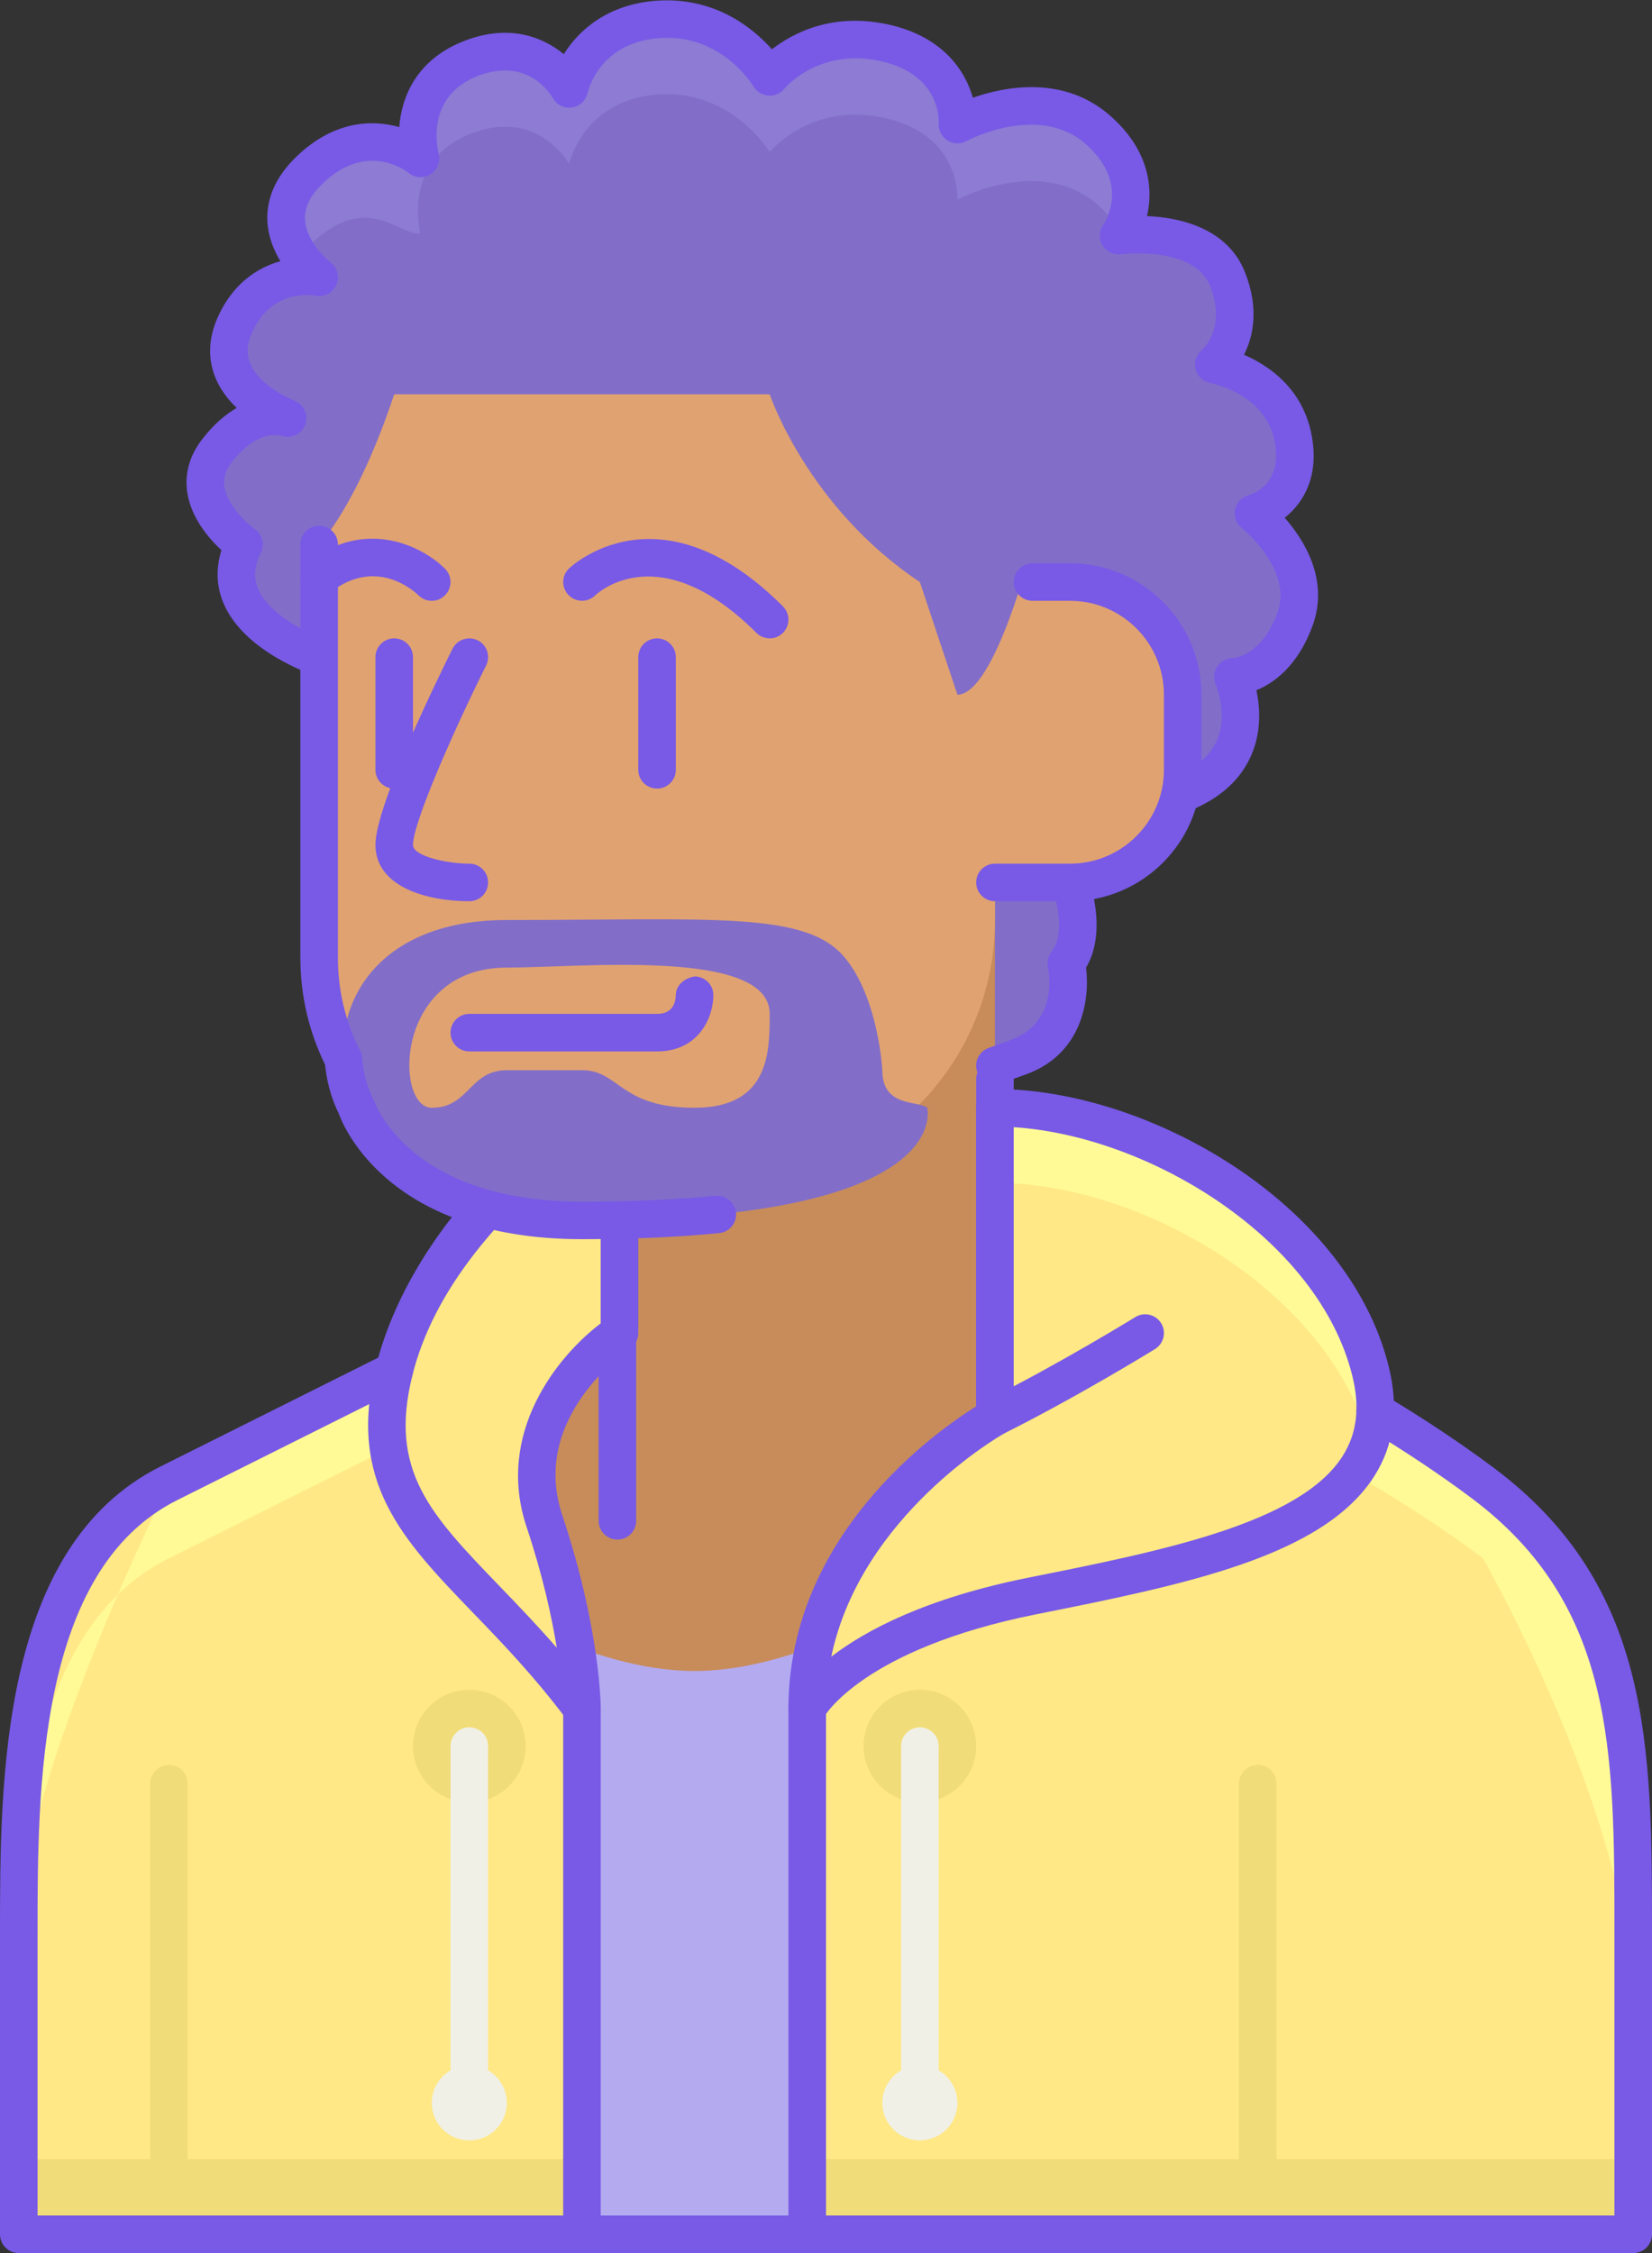 <?xml version="1.0" encoding="UTF-8" standalone="no"?>
<!DOCTYPE svg PUBLIC "-//W3C//DTD SVG 1.1//EN" "http://www.w3.org/Graphics/SVG/1.1/DTD/svg11.dtd">
<svg version="1.1" xmlns="http://www.w3.org/2000/svg" xmlns:xlink="http://www.w3.org/1999/xlink" preserveAspectRatio="xMidYMid meet" viewBox="0 0 352 480" width="352" height="480"><rect x="0" y="0" width="352" height="480" fill="#333333" stroke="none"/><defs><path d="M68 140C68 140 44 132 52 116C52 116 38.46 106.42 46.07 96.28C53.68 86.14 61.29 89.1 61.29 89.1C61.29 89.1 44.38 82.76 49.88 69.66C55.38 56.55 68.01 59.09 68.01 59.09C68.01 59.09 53.68 48.1 65.94 36.27C78.19 24.44 89.6 33.74 89.6 33.74C89.6 33.74 85.47 18.52 100 12.61C114.53 6.7 121.29 18.94 121.29 18.94C121.29 18.94 124.06 5.42 140 4.15C155.94 2.89 164 16.41 164 16.41C164 16.41 172.84 5.42 188.9 9.22C204.95 13.02 204 26.55 204 26.55C204 26.55 221.86 16.83 234.11 27.82C246.37 38.8 238.34 50.22 238.34 50.22C238.34 50.22 256.93 47.68 261.58 59.51C266.22 71.34 258.62 77.68 258.62 77.68C258.62 77.68 272.98 80.22 275.52 93.31C278.06 106.41 267.07 109.37 267.07 109.37C267.07 109.37 280.4 119.78 275.9 131.99C271.41 144.2 262.69 144.2 262.69 144.2C262.69 144.2 270.62 161.91 251.4 169.24C249.06 171.12 230.34 186.12 228 188C228 188 232.18 198.99 227.21 205.22C227.21 205.22 230.5 220.36 217.25 225.14C204 229.91 204 229.92 204 229.92C176.8 211.94 95.2 157.98 68 140Z" id="aeXM7GVhm"></path><path d="M89.59 49.74C89.59 49.74 85.47 34.52 100 28.61C114.53 22.7 121.29 34.94 121.29 34.94C121.29 34.94 124.06 21.42 140 20.15C155.94 18.89 164 32.41 164 32.41C164 32.41 172.84 21.42 188.9 25.22C204.95 29.03 204 42.55 204 42.55C204 42.55 221.86 32.83 234.11 43.82C236.23 45.72 237.72 47.63 238.77 49.5C240.25 46.87 244.58 37.2 234.11 27.82C221.86 16.83 204 26.55 204 26.55C204 26.55 204.95 13.03 188.9 9.22C172.84 5.42 164 16.41 164 16.41C164 16.41 155.94 2.89 140 4.15C124.06 5.42 121.29 18.94 121.29 18.94C121.29 18.94 114.53 6.69 100 12.61C85.47 18.53 89.59 33.74 89.59 33.74C89.59 33.74 78.18 24.44 65.93 36.27C58.49 43.46 60.85 50.31 63.85 54.6C64.44 53.83 65.12 53.06 65.93 52.27C78.18 40.44 84.86 50.24 89.59 49.74Z" id="a81RvJkCrx"></path><path d="M244 276C244 276 284 292 316 316C316 316 348 372 348 412C348 412 348 476 348 476C313.6 476 38.4 476 4 476C4 476 4 444 4 412C4 412 4 332 36 316C36 316 84 292 84 292C116 288.8 212 279.2 244 276Z" id="amgukrvl3"></path><path d="M244 276C228 277.6 100 290.4 84 292C84 292 68 300 36 316C36 316 4 380 4 412C4 413.6 4 426.4 4 428C4 396 4 348 36 332C68 316 84 308 84 308C100 306.4 228 293.6 244 292C244 292 284 308 316 332C316 332 348 388 348 428C348 422.99 348 417.68 348 412C348 372 348 340 316 316C284 292 258.4 284 244 276Z" id="eHXlxRvEN"></path><path d="M4 476C210.4 476 325.07 476 348 476C348 476 348 470.34 348 460C325.07 460 210.4 460 4 460L4 476Z" id="boF3gQdSA"></path><path d="M132 284L100 300L116.06 356.72L148 364L188.22 350.59L252 284L212 276L132 284Z" id="a4a44DK3lA"></path><path d="M124 351.28C124 359.59 124 401.17 124 476L172 476L172 364C172 356.37 172 352.13 172 351.28C165.85 353.5 156.98 356 148 356C139.02 356 130.15 353.5 124 351.28Z" id="aoUQrkXwd"></path><path d="M131.56 252L131.56 324L212 324L212 189.92L131.56 252Z" id="b1TwHlgOWc"></path><path d="M208 324C208 314.59 208 239.33 208 229.92C208 227.71 209.79 225.92 212 225.92C214.21 225.92 216 227.71 216 229.92C216 239.33 216 314.59 216 324C216 326.21 214.21 328 212 328C209.79 328 208 326.21 208 324Z" id="aLJO5yyv7"></path><path d="M127.55 324C127.55 316.8 127.55 259.2 127.55 252C127.55 249.79 129.34 248 131.55 248C133.76 248 135.55 249.79 135.55 252C135.55 259.2 135.55 316.8 135.55 324C135.55 326.21 133.77 328 131.55 328C129.34 328 127.55 326.21 127.55 324Z" id="a1QlfvFsG2"></path><path d="M264 476C264 466.4 264 389.6 264 380C264 377.79 265.79 376 268 376C270.21 376 272 377.79 272 380C272 389.6 272 466.4 272 476C272 478.21 270.21 480 268 480C265.79 480 264 478.21 264 476Z" id="a2O1ofmXLw"></path><path d="M32 476C32 466.4 32 389.6 32 380C32 377.79 33.79 376 36 376C38.21 376 40 377.79 40 380C40 389.6 40 466.4 40 476C40 478.21 38.21 480 36 480C33.79 480 32 478.21 32 476Z" id="d3mrlIG39"></path><path d="M168 476C168 464.8 168 375.2 168 364C168 361.79 169.79 360 172 360C174.21 360 176 361.79 176 364C176 375.2 176 464.8 176 476C176 478.21 174.21 480 172 480C169.79 480 168 478.21 168 476Z" id="cgVZmOp71"></path><path d="M120 476C120 464.8 120 375.2 120 364C120 361.79 121.79 360 124 360C126.21 360 128 361.79 128 364C128 375.2 128 464.8 128 476C128 478.21 126.21 480 124 480C121.79 480 120 478.21 120 476Z" id="e12KnuIxlR"></path><path d="M220 340C220 340 300 324 292 292C292 292 244 236 212 236C212 242.59 212 295.3 212 301.89C212 301.89 172 324 172 364C172 364 180 348 220 340Z" id="b73cw3cGb7"></path><path d="M292 292C284 260 244 236 212 236C212 237.6 212 250.4 212 252C243.79 252 283.46 275.7 291.81 307.39C293.3 302.98 293.47 297.9 292 292Z" id="d4jD6iXSR"></path><path d="M132 284C132 284 108 300 116 324C116 324 124 364 124 364C100 332 76 324 84 292C92 260 124 236 132 236C132 245.6 132 274.4 132 284Z" id="bnNRRVYO"></path><path d="M171.03 367.85C169.26 367.4 168 365.83 168 364C168 327.02 199.46 304.94 208 299.62C208 293.25 208 242.36 208 236C208 233.79 209.79 232 212 232C244.7 232 287.18 256.24 295.88 291.03C298.1 299.9 297.08 307.77 292.87 314.42C281.95 331.69 252.24 337.63 220.78 343.92C183.77 351.32 175.62 365.7 175.54 365.84C174.83 367.17 173.46 367.97 172 367.97C171.68 367.97 171.35 367.93 171.03 367.85ZM216 301.9C216 303.35 215.21 304.69 213.94 305.4C213.6 305.58 183.42 322.7 177.13 352.94C184.42 347.34 197.26 340.48 219.22 336.09C247.63 330.41 277.02 324.53 286.11 310.16C289.15 305.36 289.81 299.74 288.11 292.98C280.87 264 245.06 242.02 216 240.14C216 252.49 216 295.72 216 301.9Z" id="beiEyVyOI"></path><path d="M120.8 366.4C113.86 357.14 106.86 349.87 100.66 343.46C85.74 327.96 73.94 315.73 80.12 291.03C88.34 258.18 121.54 232 132 232C134.21 232 136 233.79 136 236C136 240.8 136 279.2 136 284C136 285.34 135.33 286.58 134.22 287.33C133.35 287.92 112.87 301.98 119.79 322.74C127.9 347.07 128 363.32 128 364C128 365.72 126.9 367.25 125.26 367.79C124.85 367.94 124.42 368 124 368C122.77 368 121.57 367.42 120.8 366.4ZM87.88 292.97C82.78 313.36 91.68 322.6 106.42 337.9C110.25 341.87 114.38 346.16 118.64 351.06C117.56 344.44 115.64 335.6 112.19 325.27C105.54 305.32 118.74 288.95 127.99 281.94C127.99 279.25 127.99 265.76 127.99 241.49C105.63 258.28 92.26 275.44 87.88 292.97ZM132 284L132.08 284L132 284Z" id="cKCqu4PXn"></path><path d="M208.24 228.4C207.48 226.32 208.55 224.03 210.63 223.27C211.09 223.11 214.78 221.77 215.24 221.61C225.45 217.93 223.54 207.26 223.29 206.05C223.05 204.88 223.34 203.65 224.08 202.71C226.98 199.09 225.14 191.71 224.26 189.42C223.64 187.79 224.14 185.96 225.5 184.87C227.84 183 246.56 168 248.9 166.13C249.22 165.86 249.59 165.66 249.98 165.51C254.78 163.68 257.93 161 259.37 157.53C261.66 151.99 259.06 145.9 259.04 145.84C258.49 144.6 258.59 143.17 259.33 142.02C260.07 140.89 261.33 140.2 262.69 140.2C262.86 140.19 268.76 139.82 272.16 130.61C275.58 121.32 264.71 112.6 264.61 112.51C263.42 111.58 262.86 110.05 263.16 108.57C263.46 107.08 264.58 105.9 266.03 105.5C267.22 105.15 273.3 102.89 271.59 94.07C269.61 83.78 258.05 81.63 257.93 81.61C256.4 81.34 255.16 80.21 254.76 78.7C254.36 77.19 254.87 75.59 256.06 74.6C256.57 74.15 261.27 69.66 257.86 60.96C254.45 52.3 239.04 54.14 238.88 54.17C237.34 54.38 235.74 53.65 234.93 52.28C234.1 50.92 234.15 49.2 235.07 47.9C235.66 47.04 240.65 39.03 231.45 30.78C221.4 21.78 206.06 29.97 205.93 30.05C204.64 30.74 203.08 30.69 201.85 29.9C200.62 29.1 199.92 27.71 200.02 26.25C200.07 25.24 200.18 15.98 187.98 13.1C174.78 9.98 167.42 18.55 167.11 18.92C166.28 19.92 165.02 20.49 163.71 20.37C162.42 20.26 161.23 19.55 160.57 18.44C160.3 17.99 153.6 7.06 140.33 8.13C127.53 9.14 125.23 19.63 125.22 19.74C124.87 21.38 123.55 22.63 121.9 22.89C120.2 23.14 118.61 22.34 117.79 20.87C117.27 19.97 112.29 11.94 101.51 16.3C90.39 20.83 93.34 32.2 93.46 32.69C93.91 34.36 93.23 36.14 91.78 37.09C90.33 38.03 88.42 37.94 87.07 36.83C86.18 36.14 78 30.17 68.71 39.14C66.06 41.7 64.84 44.22 64.98 46.82C65.26 51.81 70.38 55.86 70.44 55.9C71.92 57.04 72.42 59.04 71.64 60.74C70.87 62.42 69.09 63.38 67.21 63.01C66.29 62.84 57.62 61.54 53.56 71.2C52.58 73.53 52.52 75.61 53.37 77.55C55.52 82.54 62.62 85.31 62.69 85.34C62.7 85.35 62.72 85.36 62.73 85.36C64.78 86.16 65.81 88.46 65.02 90.51C64.23 92.57 61.93 93.59 59.87 92.83C59.86 92.82 59.84 92.82 59.82 92.82C59.69 92.77 54.78 91.32 49.27 98.67C48.01 100.35 47.54 101.97 47.82 103.74C48.46 107.78 52.82 111.68 54.31 112.73C55.92 113.87 56.46 116.02 55.58 117.78C54.2 120.54 54.01 123.02 54.98 125.37C57.38 131.14 66.1 135.15 69.26 136.2C71.36 136.9 72.49 139.16 71.79 141.26C71.09 143.36 68.82 144.49 66.73 143.78C66.13 143.58 51.85 138.72 47.58 128.42C46.1 124.86 45.98 121.04 47.18 117.21C44.57 114.79 40.77 110.45 39.91 104.98C39.3 101.1 40.33 97.26 42.86 93.87C45.4 90.49 48 88.3 50.45 86.91C48.68 85.24 47.07 83.18 46.01 80.73C44.3 76.78 44.36 72.42 46.18 68.1C49.34 60.58 54.72 57.05 59.74 55.64C58.33 53.31 57.17 50.48 56.98 47.28C56.7 42.28 58.77 37.61 63.14 33.39C70.98 25.82 79.1 25.38 85.07 27.07C85.57 20.54 88.8 12.84 98.48 8.9C108.11 4.97 115.48 7.72 120.13 11.54C123.35 6.38 129.47 0.98 139.66 0.17C152.21 -0.81 160.42 5.95 164.48 10.5C168.99 6.99 177.62 2.46 189.81 5.34C200.85 7.95 205.63 14.93 207.29 20.82C214.24 18.39 226.85 15.94 236.78 24.85C244.88 32.11 245.77 40.13 244.4 46.03C251.28 46.34 261.54 48.5 265.3 58.06C268.34 65.82 267.01 71.74 265.07 75.58C270.32 77.86 277.54 82.73 279.45 92.57C281.18 101.49 277.72 107.15 273.74 110.31C277.94 115.1 283.26 123.61 279.65 133.38C276.52 141.87 271.48 145.5 267.71 147.05C268.45 150.53 268.83 155.57 266.75 160.59C264.51 166.01 260.02 170.1 253.42 172.75C251.34 174.42 234.7 187.75 232.62 189.42C233.65 193.37 234.76 200.51 231.41 206.14C232.27 213 230.57 224.58 218.59 228.9C218.07 229.08 213.88 230.6 213.36 230.78C212.91 230.96 212.46 231.03 212 231.03C210.37 231.03 208.83 230.02 208.24 228.4Z" id="ddeXfjS2I"></path><path d="M68 84C68 156 68 196 68 204C68 230.51 89.49 252 116 252C120 252 152 252 156 252C186.93 252 212 226.93 212 196C212 195.47 212 192.8 212 188C221.6 188 226.93 188 228 188C241.26 188 252 177.26 252 164C252 162.4 252 149.6 252 148C252 134.74 241.26 124 228 124C226.93 124 221.6 124 212 124L188 84L68 84Z" id="bpd70cyju"></path><path d="M80 164C80 161.6 80 142.4 80 140C80 137.79 81.79 136 84 136C86.21 136 88 137.79 88 140C88 142.4 88 161.6 88 164C88 166.21 86.21 168 84 168C81.79 168 80 166.21 80 164Z" id="gEqPj2EZc"></path><path d="M188 228C188 228 187.22 212.71 180 204C171.78 194.06 152 196 108 196C76 196 68 220 76 236C76 236 84 260 124 260C204 260 197.57 236 197.57 236C195.65 234.4 188 236 188 228ZM124 228C116 228 116 228 108 228C100 228 100 236 92 236C84 236 84 206.14 108 206.14C124 206.14 164 201.96 164 216C164 224 164 236 148 236C132 236 132 228 124 228Z" id="aGFVR1SfV"></path><path d="M220 116C220 116 212 148 204 148C204 148 196 124 196 124C172 108 164 84 164 84C108 76 84 84 84 84C76 108 68 116 68 116C68 114.43 66 109.79 66 102.08C66 96.42 64.91 91.47 65.57 82.5C65.85 78.75 66.66 73.91 68 68L220 68C220 93.6 220 109.6 220 116Z" id="berSnTMWK"></path><path d="M69.36 227.02C65.81 219.82 64 212.07 64 204C64 195.2 64 124.8 64 116C64 113.79 65.79 112 68 112C70.21 112 72 113.79 72 116C72 124.8 72 195.2 72 204C72 210.83 73.52 217.38 76.53 223.48C77.5 225.46 76.7 227.86 74.71 228.83C74.15 229.11 73.54 229.25 72.94 229.25C71.47 229.25 70.06 228.43 69.36 227.02Z" id="a4GNy2pu14"></path><path d="M212 192C209.79 192 208 190.21 208 188C208 185.79 209.79 184 212 184C213.6 184 226.4 184 228 184C239.03 184 248 175.02 248 164C248 162.4 248 149.6 248 148C248 136.98 239.03 128 228 128C227.2 128 220.8 128 220 128C217.79 128 216 126.21 216 124C216 121.79 217.79 120 220 120C220.8 120 227.2 120 228 120C243.44 120 256 132.56 256 148C256 149.6 256 162.4 256 164C256 179.44 243.44 192 228 192C224.8 192 213.6 192 212 192Z" id="akhYiUK0w"></path><path d="M100 224C97.79 224 96 222.21 96 220C96 217.79 97.79 216 100 216C104 216 136 216 140 216C143.22 216 143.95 213.8 144 211.95C144.06 209.77 145.96 208.34 148.05 208.02C150.24 208.06 152 209.82 152 212C152 216.82 148.81 224 140 224C132 224 104 224 100 224Z" id="c38TBUXoUP"></path><path d="M80 180C80 171.49 93.68 143.7 96.42 138.21C97.42 136.23 99.82 135.45 101.79 136.42C103.77 137.41 104.57 139.81 103.58 141.78C97.11 154.73 88 175.14 88 180C88 182.41 95.22 184 100 184C102.21 184 104 185.79 104 188C104 190.21 102.21 192 100 192C90.78 192 80 188.86 80 180Z" id="e1d7AYUfqE"></path><path d="M136 164C136 161.6 136 142.4 136 140C136 137.79 137.79 136 140 136C142.21 136 144 137.79 144 140C144 142.4 144 161.6 144 164C144 166.21 142.21 168 140 168C137.79 168 136 166.21 136 164Z" id="c7zGlVavpB"></path><path d="M161.17 134.83C140.48 114.15 127.34 126.34 126.8 126.86C125.22 128.39 122.7 128.36 121.15 126.79C119.62 125.22 119.62 122.73 121.17 121.18C121.35 120.99 140.32 102.66 166.82 129.18C168.38 130.74 168.38 133.27 166.82 134.83C166.05 135.61 165.02 136 164 136C162.98 136 161.95 135.61 161.17 134.83Z" id="aSDv5ed8F"></path><path d="M89.18 126.84C88.29 125.97 80.18 118.56 70.43 126.18C68.71 127.53 66.18 127.23 64.82 125.49C63.46 123.75 63.77 121.23 65.51 119.87C77.96 110.14 90.13 116.47 94.82 121.17C96.38 122.73 96.38 125.26 94.82 126.82C94.05 127.61 93.02 128 92 128C90.98 128 89.97 127.62 89.18 126.84Z" id="f1ZB6hGlc"></path><path d="M208.42 303.68C207.44 301.7 208.24 299.3 210.22 298.31C225.86 290.49 241.74 280.7 241.9 280.6C243.78 279.43 246.25 280.02 247.41 281.9C248.57 283.78 247.98 286.25 246.1 287.41C245.94 287.51 229.77 297.49 213.79 305.47C213.21 305.75 212.6 305.89 212 305.89C210.54 305.89 209.13 305.08 208.42 303.68Z" id="a3OnKX9MKt"></path><path d="M72.2 237.26C70.57 234.07 69.44 229.92 69.18 225.78C69.03 223.57 70.7 221.66 72.91 221.53C74.9 221.42 77.02 223.05 77.16 225.26C77.35 228.35 78.19 231.45 79.58 234.22C80.1 235.58 87.67 256 124 256C134.52 256 144.09 255.58 152.45 254.74C154.46 254.55 156.61 256.11 156.82 258.32C157.05 260.51 155.45 262.48 153.25 262.7C144.62 263.56 134.79 264 124 264C81.6 264 72.57 238.35 72.2 237.26Z" id="a4mdShm68"></path><path d="M4 480C1.79 480 0 478.21 0 476C0 469.6 0 418.4 0 412C0 379.16 0 329.53 34.21 312.42C39.01 310.02 77.41 290.82 82.21 288.42C84.19 287.44 86.58 288.23 87.58 290.22C88.56 292.19 87.76 294.59 85.78 295.58C80.98 297.98 42.58 317.18 37.78 319.58C8 334.47 8 381.13 8 412C8 416 8 436 8 472L344 472C344 436 344 416 344 412C344 372.89 344 342 313.6 319.2C306.88 314.17 299.27 309.09 290.98 304.11C289.08 302.98 288.46 300.52 289.6 298.62C290.75 296.73 293.22 296.13 295.09 297.26C303.62 302.38 311.46 307.6 318.4 312.8C352 338 352 372.3 352 412C352 418.4 352 469.6 352 476C352 478.21 350.21 480 348 480C279.2 480 38.4 480 4 480Z" id="a1oATJg9Bl"></path><path d="M184 372C184 365.38 189.38 360 196 360C202.62 360 208 365.38 208 372C208 378.62 202.62 384 196 384C189.38 384 184 378.62 184 372ZM192 372C192 374.21 193.8 376 196 376C198.2 376 200 374.21 200 372C200 369.79 198.2 368 196 368C193.8 368 192 369.79 192 372Z" id="d29ypT9WSe"></path><path d="M88 372C88 365.38 93.38 360 100 360C106.62 360 112 365.38 112 372C112 378.62 106.62 384 100 384C93.38 384 88 378.62 88 372ZM96 372C96 374.21 97.8 376 100 376C102.2 376 104 374.21 104 372C104 369.79 102.2 368 100 368C97.8 368 96 369.79 96 372Z" id="b1l0DmovCZ"></path><path d="M192 444C192 436.8 192 379.2 192 372C192 369.79 193.79 368 196 368C198.21 368 200 369.79 200 372C200 379.2 200 436.8 200 444C200 446.21 198.21 448 196 448C193.79 448 192 446.21 192 444Z" id="a1m0XLhmr4"></path><path d="M196 440C191.58 440 188 443.58 188 448C188 452.42 191.58 456 196 456C200.42 456 204 452.42 204 448C204 443.58 200.42 440 196 440Z" id="enGM42GAw"></path><path d="M96 444C96 436.8 96 379.2 96 372C96 369.79 97.79 368 100 368C102.21 368 104 369.79 104 372C104 379.2 104 436.8 104 444C104 446.21 102.21 448 100 448C97.79 448 96 446.21 96 444Z" id="c1LYy5NooQ"></path><path d="M100 440C95.58 440 92 443.58 92 448C92 452.42 95.58 456 100 456C104.42 456 108 452.42 108 448C108 443.58 104.42 440 100 440Z" id="e1FMEL2IY2"></path></defs><g><g><g><use xlink:href="#aeXM7GVhm" opacity="1" fill="#826ec8" fill-opacity="1"></use><g><use xlink:href="#aeXM7GVhm" opacity="1" fill-opacity="0" stroke="#000000" stroke-width="1" stroke-opacity="0"></use></g></g><g><use xlink:href="#a81RvJkCrx" opacity="1" fill="#8d7bd4" fill-opacity="1"></use><g><use xlink:href="#a81RvJkCrx" opacity="1" fill-opacity="0" stroke="#000000" stroke-width="1" stroke-opacity="0"></use></g></g><g><use xlink:href="#amgukrvl3" opacity="1" fill="#ffe885" fill-opacity="1"></use><g><use xlink:href="#amgukrvl3" opacity="1" fill-opacity="0" stroke="#000000" stroke-width="1" stroke-opacity="0"></use></g></g><g><use xlink:href="#eHXlxRvEN" opacity="1" fill="#fffa96" fill-opacity="1"></use><g><use xlink:href="#eHXlxRvEN" opacity="1" fill-opacity="0" stroke="#000000" stroke-width="1" stroke-opacity="0"></use></g></g><g><use xlink:href="#boF3gQdSA" opacity="1" fill="#f0dc78" fill-opacity="1"></use><g><use xlink:href="#boF3gQdSA" opacity="1" fill-opacity="0" stroke="#000000" stroke-width="1" stroke-opacity="0"></use></g></g><g><use xlink:href="#a4a44DK3lA" opacity="1" fill="#c88c5a" fill-opacity="1"></use><g><use xlink:href="#a4a44DK3lA" opacity="1" fill-opacity="0" stroke="#000000" stroke-width="1" stroke-opacity="0"></use></g></g><g><use xlink:href="#aoUQrkXwd" opacity="1" fill="#b4aaf0" fill-opacity="1"></use><g><use xlink:href="#aoUQrkXwd" opacity="1" fill-opacity="0" stroke="#000000" stroke-width="1" stroke-opacity="0"></use></g></g><g><use xlink:href="#b1TwHlgOWc" opacity="1" fill="#c88c5a" fill-opacity="1"></use><g><use xlink:href="#b1TwHlgOWc" opacity="1" fill-opacity="0" stroke="#000000" stroke-width="1" stroke-opacity="0"></use></g></g><g><use xlink:href="#aLJO5yyv7" opacity="1" fill="#785ae6" fill-opacity="1"></use><g><use xlink:href="#aLJO5yyv7" opacity="1" fill-opacity="0" stroke="#000000" stroke-width="1" stroke-opacity="0"></use></g></g><g><use xlink:href="#a1QlfvFsG2" opacity="1" fill="#785ae6" fill-opacity="1"></use><g><use xlink:href="#a1QlfvFsG2" opacity="1" fill-opacity="0" stroke="#000000" stroke-width="1" stroke-opacity="0"></use></g></g><g><use xlink:href="#a2O1ofmXLw" opacity="1" fill="#f0dc78" fill-opacity="1"></use><g><use xlink:href="#a2O1ofmXLw" opacity="1" fill-opacity="0" stroke="#000000" stroke-width="1" stroke-opacity="0"></use></g></g><g><use xlink:href="#d3mrlIG39" opacity="1" fill="#f0dc78" fill-opacity="1"></use><g><use xlink:href="#d3mrlIG39" opacity="1" fill-opacity="0" stroke="#000000" stroke-width="1" stroke-opacity="0"></use></g></g><g><use xlink:href="#cgVZmOp71" opacity="1" fill="#785ae6" fill-opacity="1"></use><g><use xlink:href="#cgVZmOp71" opacity="1" fill-opacity="0" stroke="#000000" stroke-width="1" stroke-opacity="0"></use></g></g><g><use xlink:href="#e12KnuIxlR" opacity="1" fill="#785ae6" fill-opacity="1"></use><g><use xlink:href="#e12KnuIxlR" opacity="1" fill-opacity="0" stroke="#000000" stroke-width="1" stroke-opacity="0"></use></g></g><g><use xlink:href="#b73cw3cGb7" opacity="1" fill="#ffe885" fill-opacity="1"></use><g><use xlink:href="#b73cw3cGb7" opacity="1" fill-opacity="0" stroke="#000000" stroke-width="1" stroke-opacity="0"></use></g></g><g><use xlink:href="#d4jD6iXSR" opacity="1" fill="#fffa96" fill-opacity="1"></use><g><use xlink:href="#d4jD6iXSR" opacity="1" fill-opacity="0" stroke="#000000" stroke-width="1" stroke-opacity="0"></use></g></g><g><use xlink:href="#bnNRRVYO" opacity="1" fill="#ffe885" fill-opacity="1"></use><g><use xlink:href="#bnNRRVYO" opacity="1" fill-opacity="0" stroke="#000000" stroke-width="1" stroke-opacity="0"></use></g></g><g><use xlink:href="#beiEyVyOI" opacity="1" fill="#785ae6" fill-opacity="1"></use><g><use xlink:href="#beiEyVyOI" opacity="1" fill-opacity="0" stroke="#000000" stroke-width="1" stroke-opacity="0"></use></g></g><g><use xlink:href="#cKCqu4PXn" opacity="1" fill="#785ae6" fill-opacity="1"></use><g><use xlink:href="#cKCqu4PXn" opacity="1" fill-opacity="0" stroke="#000000" stroke-width="1" stroke-opacity="0"></use></g></g><g><use xlink:href="#ddeXfjS2I" opacity="1" fill="#785ae6" fill-opacity="1"></use><g><use xlink:href="#ddeXfjS2I" opacity="1" fill-opacity="0" stroke="#000000" stroke-width="1" stroke-opacity="0"></use></g></g><g><use xlink:href="#bpd70cyju" opacity="1" fill="#e1a271" fill-opacity="1"></use><g><use xlink:href="#bpd70cyju" opacity="1" fill-opacity="0" stroke="#000000" stroke-width="1" stroke-opacity="0"></use></g></g><g><use xlink:href="#gEqPj2EZc" opacity="1" fill="#785ae6" fill-opacity="1"></use><g><use xlink:href="#gEqPj2EZc" opacity="1" fill-opacity="0" stroke="#000000" stroke-width="1" stroke-opacity="0"></use></g></g><g><use xlink:href="#aGFVR1SfV" opacity="1" fill="#826ec8" fill-opacity="1"></use><g><use xlink:href="#aGFVR1SfV" opacity="1" fill-opacity="0" stroke="#000000" stroke-width="1" stroke-opacity="0"></use></g></g><g><use xlink:href="#berSnTMWK" opacity="1" fill="#826ec8" fill-opacity="1"></use><g><use xlink:href="#berSnTMWK" opacity="1" fill-opacity="0" stroke="#000000" stroke-width="1" stroke-opacity="0"></use></g></g><g><use xlink:href="#a4GNy2pu14" opacity="1" fill="#785ae6" fill-opacity="1"></use><g><use xlink:href="#a4GNy2pu14" opacity="1" fill-opacity="0" stroke="#000000" stroke-width="1" stroke-opacity="0"></use></g></g><g><use xlink:href="#akhYiUK0w" opacity="1" fill="#785ae6" fill-opacity="1"></use><g><use xlink:href="#akhYiUK0w" opacity="1" fill-opacity="0" stroke="#000000" stroke-width="1" stroke-opacity="0"></use></g></g><g><use xlink:href="#c38TBUXoUP" opacity="1" fill="#785ae6" fill-opacity="1"></use><g><use xlink:href="#c38TBUXoUP" opacity="1" fill-opacity="0" stroke="#000000" stroke-width="1" stroke-opacity="0"></use></g></g><g><use xlink:href="#e1d7AYUfqE" opacity="1" fill="#785ae6" fill-opacity="1"></use><g><use xlink:href="#e1d7AYUfqE" opacity="1" fill-opacity="0" stroke="#000000" stroke-width="1" stroke-opacity="0"></use></g></g><g><use xlink:href="#c7zGlVavpB" opacity="1" fill="#785ae6" fill-opacity="1"></use><g><use xlink:href="#c7zGlVavpB" opacity="1" fill-opacity="0" stroke="#000000" stroke-width="1" stroke-opacity="0"></use></g></g><g><use xlink:href="#aSDv5ed8F" opacity="1" fill="#785ae6" fill-opacity="1"></use><g><use xlink:href="#aSDv5ed8F" opacity="1" fill-opacity="0" stroke="#000000" stroke-width="1" stroke-opacity="0"></use></g></g><g><use xlink:href="#f1ZB6hGlc" opacity="1" fill="#785ae6" fill-opacity="1"></use><g><use xlink:href="#f1ZB6hGlc" opacity="1" fill-opacity="0" stroke="#000000" stroke-width="1" stroke-opacity="0"></use></g></g><g><use xlink:href="#a3OnKX9MKt" opacity="1" fill="#785ae6" fill-opacity="1"></use><g><use xlink:href="#a3OnKX9MKt" opacity="1" fill-opacity="0" stroke="#000000" stroke-width="1" stroke-opacity="0"></use></g></g><g><use xlink:href="#a4mdShm68" opacity="1" fill="#785ae6" fill-opacity="1"></use><g><use xlink:href="#a4mdShm68" opacity="1" fill-opacity="0" stroke="#000000" stroke-width="1" stroke-opacity="0"></use></g></g><g><use xlink:href="#a1oATJg9Bl" opacity="1" fill="#785ae6" fill-opacity="1"></use><g><use xlink:href="#a1oATJg9Bl" opacity="1" fill-opacity="0" stroke="#000000" stroke-width="1" stroke-opacity="0"></use></g></g><g><use xlink:href="#d29ypT9WSe" opacity="1" fill="#f0dc78" fill-opacity="1"></use><g><use xlink:href="#d29ypT9WSe" opacity="1" fill-opacity="0" stroke="#000000" stroke-width="1" stroke-opacity="0"></use></g></g><g><use xlink:href="#b1l0DmovCZ" opacity="1" fill="#f0dc78" fill-opacity="1"></use><g><use xlink:href="#b1l0DmovCZ" opacity="1" fill-opacity="0" stroke="#000000" stroke-width="1" stroke-opacity="0"></use></g></g><g><use xlink:href="#a1m0XLhmr4" opacity="1" fill="#f0f0e6" fill-opacity="1"></use><g><use xlink:href="#a1m0XLhmr4" opacity="1" fill-opacity="0" stroke="#000000" stroke-width="1" stroke-opacity="0"></use></g></g><g><use xlink:href="#enGM42GAw" opacity="1" fill="#f0f0e6" fill-opacity="1"></use><g><use xlink:href="#enGM42GAw" opacity="1" fill-opacity="0" stroke="#000000" stroke-width="1" stroke-opacity="0"></use></g></g><g><use xlink:href="#c1LYy5NooQ" opacity="1" fill="#f0f0e6" fill-opacity="1"></use><g><use xlink:href="#c1LYy5NooQ" opacity="1" fill-opacity="0" stroke="#000000" stroke-width="1" stroke-opacity="0"></use></g></g><g><use xlink:href="#e1FMEL2IY2" opacity="1" fill="#f0f0e6" fill-opacity="1"></use><g><use xlink:href="#e1FMEL2IY2" opacity="1" fill-opacity="0" stroke="#000000" stroke-width="1" stroke-opacity="0"></use></g></g></g></g></svg>